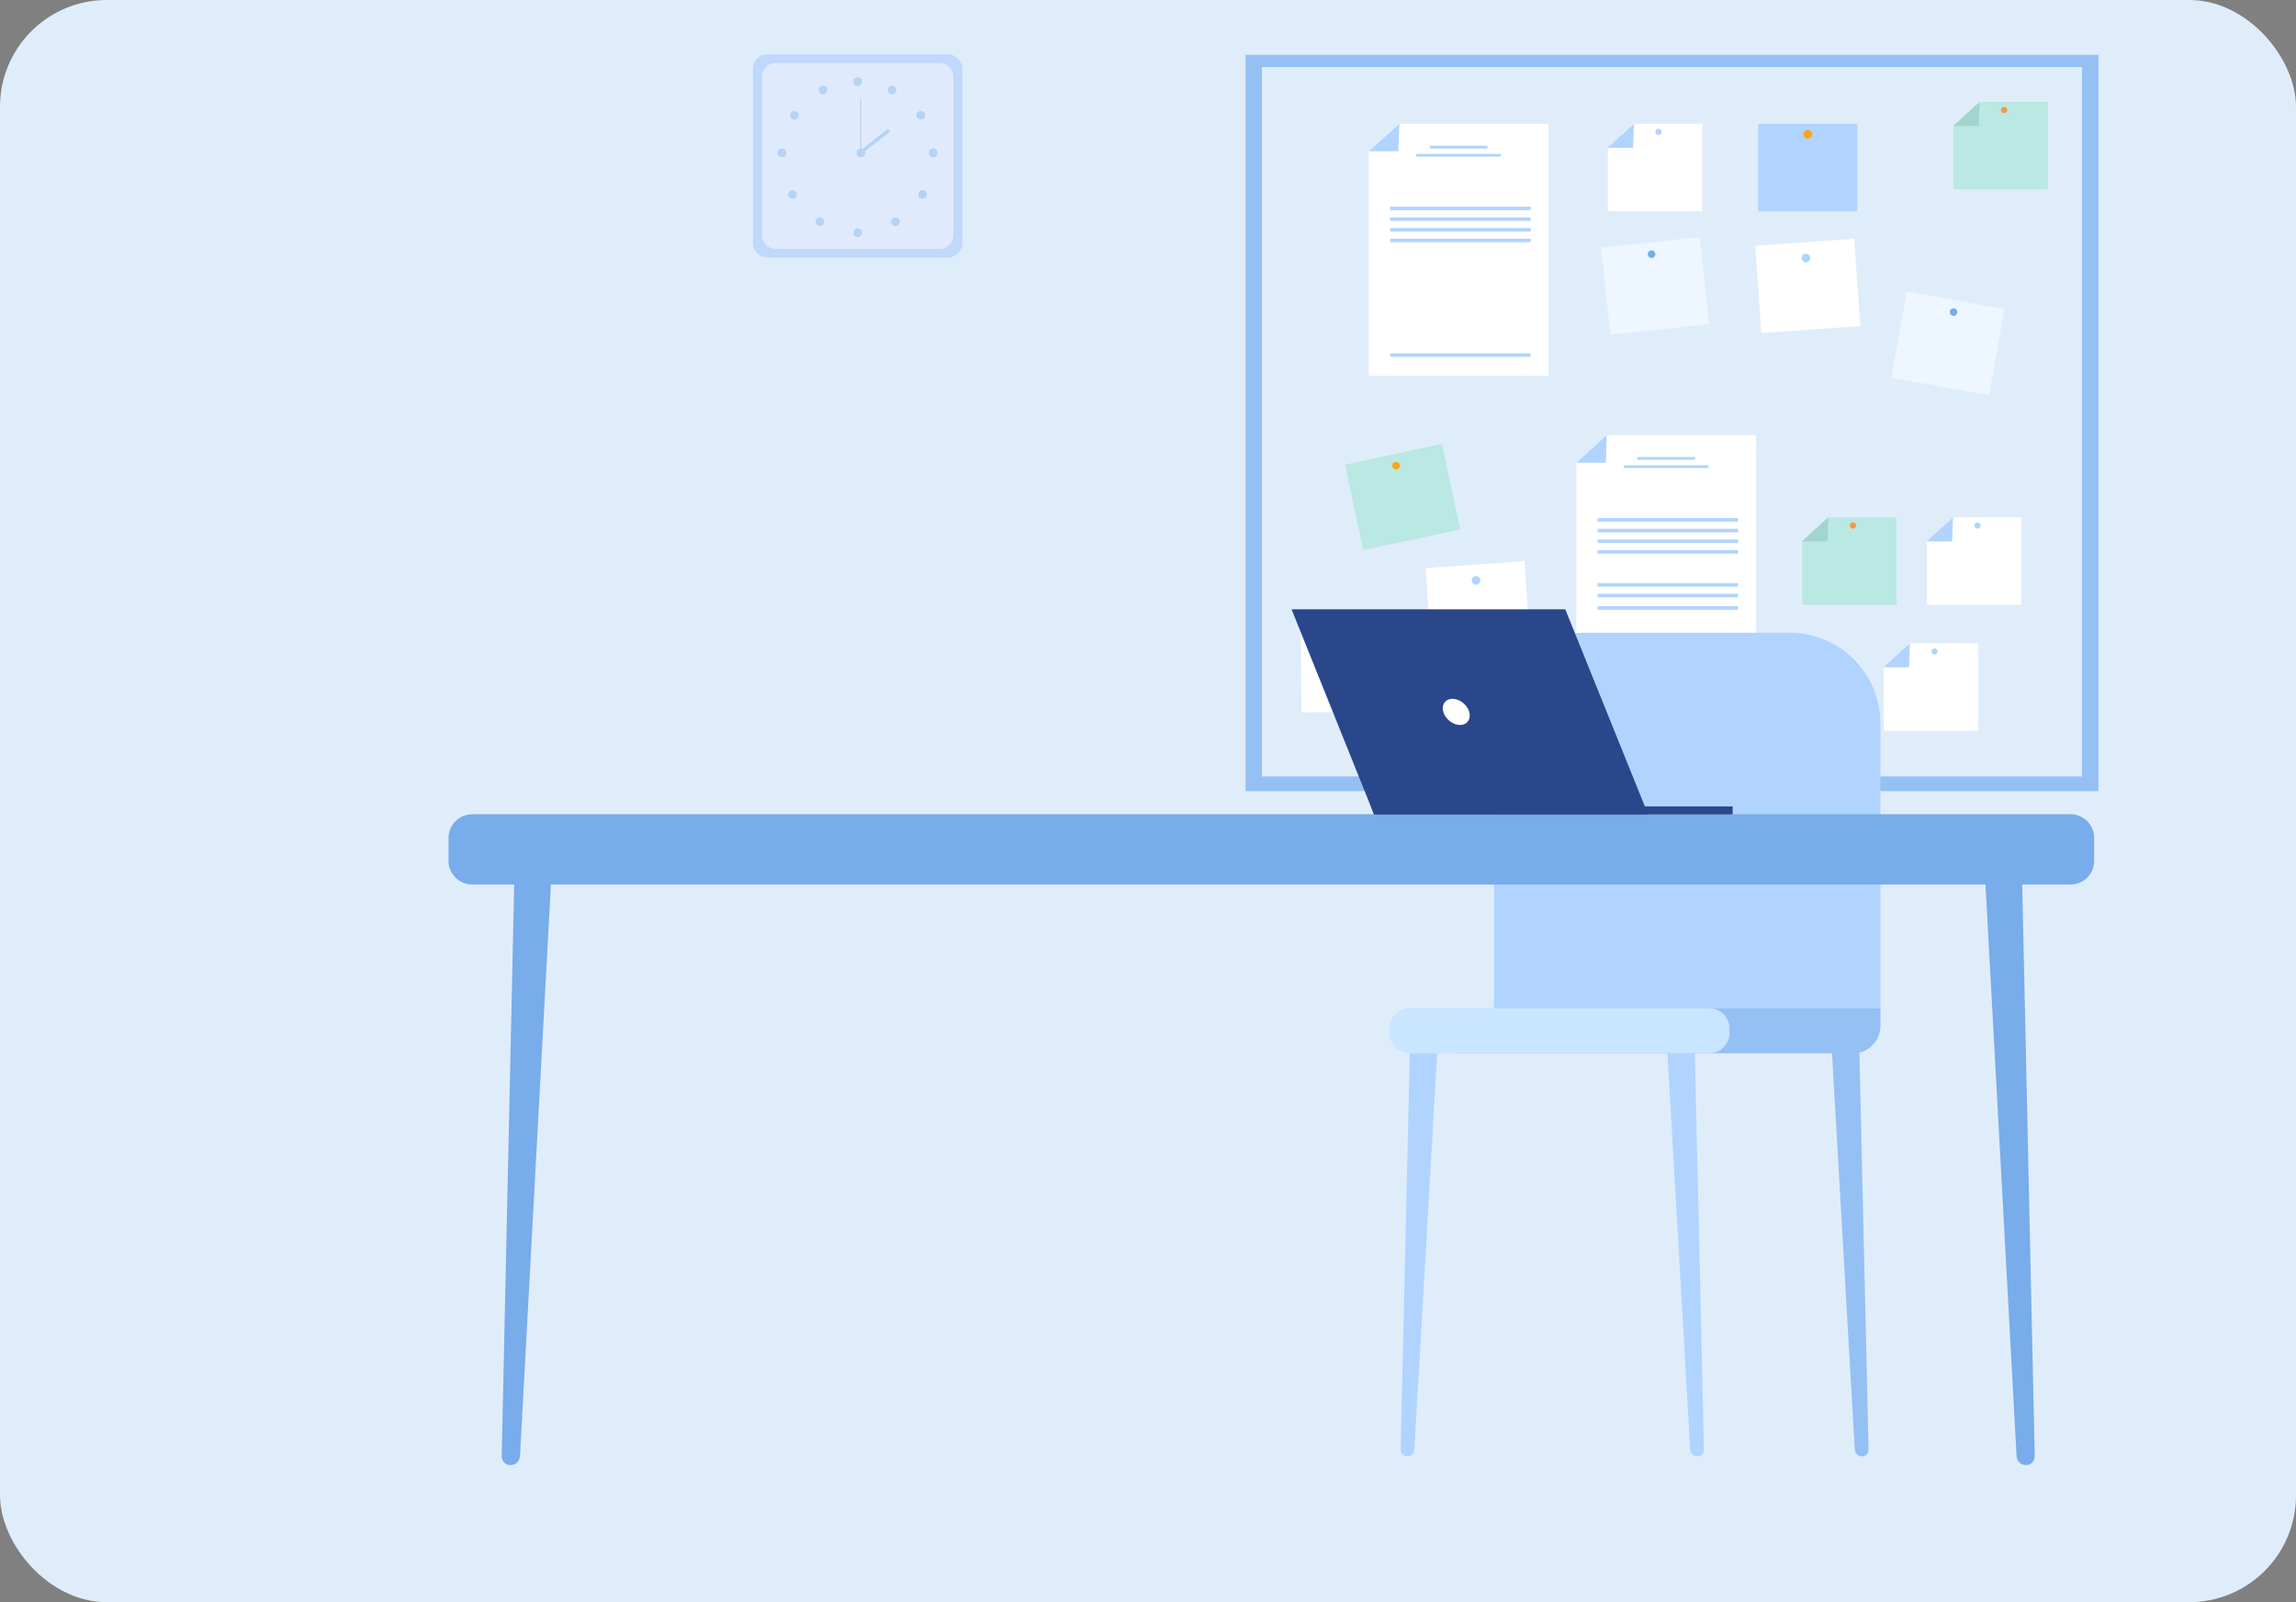 <svg width="430" height="300" viewBox="0 0 430 300" fill="none" xmlns="http://www.w3.org/2000/svg">
<rect x="0" y="0" width="430" height="300" fill="#808080" stroke="none"/>
<rect width="430" height="300" rx="20" fill="#DFEDFB"/>
<path d="M393 10.265H233.277V148.142H393V10.265Z" fill="#95C0F4"/>
<path d="M389.916 12.548H236.337V145.388H389.916V12.548Z" fill="#DFEDFB"/>
<path d="M290.01 70.364H256.347V28.32L262.068 23.189H290.01V70.364Z" fill="white"/>
<path d="M256.347 28.32H261.879L262.068 23.189L256.347 28.32Z" fill="#B0D4FF"/>
<path d="M278.57 27.285H267.788V27.802H278.57V27.285Z" fill="#B0D4FF"/>
<path d="M281.088 28.815H265.245V29.332H281.088V28.815Z" fill="#B0D4FF"/>
<path d="M286.668 38.702H260.349V39.361H286.668V38.702Z" fill="#B0D4FF"/>
<path d="M286.668 40.703H260.349V41.362H286.668V40.703Z" fill="#B0D4FF"/>
<path d="M286.668 42.704H260.349V43.363H286.668V42.704Z" fill="#B0D4FF"/>
<path d="M286.668 44.705H260.349V45.364H286.668V44.705Z" fill="#B0D4FF"/>
<path d="M286.668 66.15H260.349V66.809H286.668V66.15Z" fill="#B0D4FF"/>
<path d="M328.875 128.65H295.212V86.63L300.909 81.499H328.875V128.65Z" fill="white"/>
<path d="M295.212 86.63H300.744L300.909 81.499L295.212 86.63Z" fill="#B0D4FF"/>
<path d="M317.434 85.571H306.653V86.089H317.434V85.571Z" fill="#B0D4FF"/>
<path d="M319.954 87.125H304.111V87.643H319.954V87.125Z" fill="#B0D4FF"/>
<path d="M325.51 97.012H299.191V97.671H325.51V97.012Z" fill="#B0D4FF"/>
<path d="M325.51 99.013H299.191V99.672H325.51V99.013Z" fill="#B0D4FF"/>
<path d="M325.51 101.014H299.191V101.673H325.51V101.014Z" fill="#B0D4FF"/>
<path d="M325.51 103.015H299.191V103.674H325.51V103.015Z" fill="#B0D4FF"/>
<path d="M325.51 109.182H299.191V109.842H325.51V109.182Z" fill="#B0D4FF"/>
<path d="M325.51 111.183H299.191V111.842H325.51V111.183Z" fill="#B0D4FF"/>
<path d="M325.51 113.514H299.191V114.173H325.51V113.514Z" fill="#B0D4FF"/>
<path d="M347.849 23.189H329.276V39.573H347.849V23.189Z" fill="#B0D4FF"/>
<path d="M337.75 25.142C337.75 24.695 338.104 24.318 338.574 24.318C339.022 24.318 339.398 24.672 339.398 25.142C339.398 25.59 339.045 25.966 338.574 25.966C338.127 25.943 337.75 25.59 337.75 25.142Z" fill="#FFA412"/>
<path d="M347.261 44.716L328.732 46.009L329.873 62.354L348.402 61.061L347.261 44.716Z" fill="white"/>
<path d="M337.397 48.377C337.374 47.93 337.703 47.529 338.15 47.506C338.598 47.482 338.998 47.812 339.021 48.259C339.045 48.706 338.715 49.107 338.268 49.13C337.821 49.154 337.421 48.824 337.397 48.377Z" fill="#B0D4FF"/>
<path d="M285.512 105.075L266.983 106.369L268.124 122.714L286.653 121.42L285.512 105.075Z" fill="white"/>
<path d="M275.627 108.735C275.603 108.288 275.933 107.888 276.38 107.864C276.827 107.841 277.227 108.17 277.251 108.617C277.275 109.065 276.945 109.465 276.498 109.488C276.05 109.512 275.674 109.182 275.627 108.735Z" fill="#B0D4FF"/>
<path d="M262.167 116.826L243.595 117.016L243.763 133.399L262.335 133.208L262.167 116.826Z" fill="white"/>
<path d="M252.109 119.893C252.109 119.446 252.462 119.069 252.91 119.069C253.357 119.069 253.734 119.423 253.734 119.87C253.734 120.317 253.381 120.694 252.933 120.694C252.486 120.717 252.109 120.341 252.109 119.893Z" fill="#B0D4FF"/>
<path d="M375.395 57.877L357.111 54.609L354.229 70.738L372.513 74.005L375.395 57.877Z" fill="#EEF6FF"/>
<path d="M365.175 58.311C365.246 57.934 365.622 57.675 365.999 57.746C366.376 57.817 366.635 58.193 366.564 58.57C366.493 58.947 366.117 59.206 365.74 59.135C365.364 59.064 365.105 58.688 365.175 58.311Z" fill="#78ACEA"/>
<path d="M318.312 44.389L299.847 46.387L301.61 62.676L320.075 60.678L318.312 44.389Z" fill="#EEF6FF"/>
<path d="M308.607 47.671C308.56 47.294 308.842 46.941 309.242 46.894C309.642 46.847 309.972 47.129 310.019 47.529C310.066 47.906 309.784 48.259 309.384 48.306C309.007 48.33 308.654 48.071 308.607 47.671Z" fill="#78ACEA"/>
<path d="M270.058 83.113L251.893 86.986L255.309 103.009L273.474 99.137L270.058 83.113Z" fill="#BAE8E3"/>
<path d="M261.079 87.808C260.75 87.596 260.656 87.148 260.868 86.819C261.079 86.489 261.527 86.395 261.856 86.607C262.186 86.819 262.28 87.266 262.068 87.596C261.833 87.925 261.385 88.019 261.079 87.808Z" fill="#FFA412"/>
<path d="M318.8 39.573H301.121V27.685L306.018 23.189H318.8V39.573Z" fill="white"/>
<path d="M301.027 27.685H305.853L306.018 23.189L301.027 27.685Z" fill="#B0D4FF"/>
<path d="M310.02 24.695C310.02 24.366 310.278 24.107 310.608 24.107C310.938 24.107 311.197 24.366 311.197 24.695C311.197 25.025 310.938 25.284 310.608 25.284C310.278 25.284 310.02 25.025 310.02 24.695Z" fill="#B0D4FF"/>
<path d="M370.472 136.843H352.793V124.955L357.69 120.458H370.472V136.843Z" fill="white"/>
<path d="M352.699 124.955H357.525L357.689 120.458L352.699 124.955Z" fill="#B0D4FF"/>
<path d="M361.714 121.988C361.714 121.659 361.973 121.4 362.303 121.4C362.632 121.4 362.891 121.659 362.891 121.988C362.891 122.318 362.632 122.577 362.303 122.577C361.973 122.553 361.714 122.294 361.714 121.988Z" fill="#B0D4FF"/>
<path d="M378.547 113.255H360.868V101.391L365.765 96.871H378.547V113.255Z" fill="white"/>
<path d="M360.773 101.391H365.599L365.764 96.871L360.773 101.391Z" fill="#B0D4FF"/>
<path d="M369.765 98.401C369.765 98.071 370.024 97.812 370.354 97.812C370.683 97.812 370.942 98.071 370.942 98.401C370.942 98.73 370.683 98.989 370.354 98.989C370.024 98.989 369.765 98.707 369.765 98.401Z" fill="#B0D4FF"/>
<path d="M355.218 113.255H337.515V101.391L342.412 96.871H355.218V113.255Z" fill="#BAE8E3"/>
<path d="M337.421 101.391H342.27L342.412 96.871L337.421 101.391Z" fill="#A1D6CE"/>
<path d="M346.437 98.401C346.437 98.071 346.695 97.812 347.025 97.812C347.355 97.812 347.614 98.071 347.614 98.401C347.614 98.73 347.355 98.989 347.025 98.989C346.695 98.989 346.437 98.707 346.437 98.401Z" fill="#F99746"/>
<path d="M383.537 35.477H365.858V23.589L370.754 19.092H383.537V35.477Z" fill="#BAE8E3"/>
<path d="M365.764 23.589H370.589L370.754 19.092L365.764 23.589Z" fill="#A1D6CE"/>
<path d="M374.756 20.599C374.756 20.27 375.015 20.011 375.345 20.011C375.674 20.011 375.933 20.27 375.933 20.599C375.933 20.929 375.674 21.188 375.345 21.188C375.015 21.188 374.756 20.929 374.756 20.599Z" fill="#F99746"/>
<path d="M177.441 48.242H143.801C142.248 48.242 141 46.971 141 45.441V12.955C141 11.425 142.248 10.154 143.801 10.154H177.441C178.995 10.154 180.242 11.425 180.242 12.955V45.418C180.242 46.971 178.995 48.242 177.441 48.242Z" fill="#C0D8FB"/>
<path d="M175.981 46.595H145.261C143.848 46.595 142.695 45.441 142.695 44.029V14.368C142.695 12.955 143.848 11.802 145.261 11.802H175.981C177.394 11.802 178.547 12.955 178.547 14.368V44.029C178.547 45.441 177.394 46.595 175.981 46.595Z" fill="#DFEBFD"/>
<path d="M159.809 15.286C159.809 14.838 160.162 14.462 160.633 14.462C161.08 14.462 161.456 14.815 161.456 15.286C161.456 15.733 161.103 16.11 160.633 16.11C160.162 16.086 159.809 15.733 159.809 15.286Z" fill="#B7D3F3"/>
<path d="M166.377 16.439C166.589 16.039 167.083 15.898 167.483 16.133C167.884 16.345 168.025 16.839 167.789 17.24C167.577 17.64 167.083 17.781 166.683 17.546C166.283 17.31 166.142 16.816 166.377 16.439Z" fill="#B7D3F3"/>
<path d="M172.003 20.888C172.379 20.653 172.874 20.747 173.133 21.124C173.368 21.5 173.274 21.995 172.897 22.254C172.52 22.489 172.026 22.395 171.767 22.018C171.508 21.642 171.626 21.147 172.003 20.888Z" fill="#B7D3F3"/>
<path d="M174.78 27.809C175.227 27.809 175.604 28.162 175.604 28.633C175.604 29.08 175.251 29.457 174.78 29.457C174.333 29.457 173.956 29.104 173.956 28.633C173.956 28.162 174.333 27.809 174.78 27.809Z" fill="#B7D3F3"/>
<path d="M173.344 35.837C173.65 36.143 173.65 36.66 173.344 36.99C173.038 37.296 172.521 37.296 172.191 36.99C171.885 36.684 171.885 36.166 172.191 35.837C172.521 35.507 173.038 35.507 173.344 35.837Z" fill="#B7D3F3"/>
<path d="M168.26 40.945C168.566 41.251 168.566 41.769 168.26 42.098C167.954 42.404 167.436 42.404 167.106 42.098C166.8 41.792 166.8 41.274 167.106 40.945C167.413 40.639 167.93 40.639 168.26 40.945Z" fill="#B7D3F3"/>
<path d="M159.809 43.581C159.809 43.134 160.162 42.757 160.633 42.757C161.08 42.757 161.456 43.111 161.456 43.581C161.456 44.052 161.103 44.405 160.633 44.405C160.162 44.405 159.809 44.052 159.809 43.581Z" fill="#B7D3F3"/>
<path d="M154.842 16.439C154.63 16.039 154.135 15.898 153.735 16.133C153.335 16.345 153.194 16.839 153.429 17.24C153.641 17.64 154.135 17.781 154.536 17.546C154.912 17.31 155.053 16.816 154.842 16.439Z" fill="#B7D3F3"/>
<path d="M149.215 20.888C148.839 20.653 148.344 20.747 148.085 21.124C147.85 21.5 147.944 21.995 148.321 22.254C148.697 22.489 149.192 22.395 149.451 22.018C149.71 21.642 149.592 21.147 149.215 20.888Z" fill="#B7D3F3"/>
<path d="M146.438 27.809C145.99 27.809 145.614 28.162 145.614 28.633C145.614 29.08 145.967 29.457 146.438 29.457C146.885 29.457 147.262 29.104 147.262 28.633C147.262 28.162 146.885 27.809 146.438 27.809Z" fill="#B7D3F3"/>
<path d="M147.85 35.837C147.544 36.143 147.544 36.66 147.85 36.99C148.156 37.296 148.674 37.296 149.004 36.99C149.31 36.684 149.31 36.166 149.004 35.837C148.698 35.507 148.18 35.507 147.85 35.837Z" fill="#B7D3F3"/>
<path d="M152.958 40.945C152.652 41.251 152.652 41.769 152.958 42.098C153.264 42.404 153.782 42.404 154.112 42.098C154.418 41.792 154.418 41.274 154.112 40.945C153.805 40.639 153.288 40.639 152.958 40.945Z" fill="#B7D3F3"/>
<path d="M160.397 28.633C160.397 28.186 160.751 27.809 161.221 27.809C161.669 27.809 162.045 28.162 162.045 28.633C162.045 29.08 161.692 29.457 161.221 29.457C160.774 29.433 160.397 29.08 160.397 28.633Z" fill="#B7D3F3"/>
<path d="M161.315 18.464H161.104V28.633H161.315V18.464Z" fill="#B7D3F3"/>
<path d="M166.289 24.121L160.901 28.352L161.308 28.87L166.696 24.639L166.289 24.121Z" fill="#B7D3F3"/>
<path d="M317.853 272.687H317.95C318.604 272.687 319.159 272.132 319.126 271.479L317.33 193.637L312.041 193.017L316.546 271.479C316.612 272.165 317.167 272.687 317.853 272.687Z" fill="#B0D4FF"/>
<path d="M348.675 272.687H348.773C349.426 272.687 349.981 272.132 349.949 271.479L348.153 193.637L342.863 193.017L347.369 271.479C347.435 272.165 347.99 272.687 348.675 272.687Z" fill="#95C0F4"/>
<path d="M263.585 272.687H263.487C262.834 272.687 262.279 272.132 262.312 271.479L264.108 193.637L269.397 193.017L264.891 271.479C264.826 272.165 264.271 272.687 263.585 272.687Z" fill="#B0D4FF"/>
<path d="M352.17 188.805V135.452C352.17 126.081 344.562 118.473 335.191 118.473H296.76C287.389 118.473 279.781 126.081 279.781 135.452V190.829L352.17 188.805Z" fill="#B0D4FF"/>
<path d="M272.858 197.229H347.075C349.883 197.229 352.169 194.943 352.169 192.135V188.805H272.858V197.229Z" fill="#95C0F4"/>
<path d="M263.977 197.229H320.105C322.195 197.229 323.893 195.531 323.893 193.441V192.56C323.893 190.47 322.195 188.772 320.105 188.772H263.977C261.887 188.772 260.189 190.47 260.189 192.56V193.441C260.189 195.531 261.887 197.229 263.977 197.229Z" fill="#CAE5FF"/>
<path d="M379.334 274.32H379.498C380.379 274.32 381.098 273.569 381.065 272.622L378.681 163.63L371.694 162.781L377.669 272.654C377.702 273.569 378.453 274.32 379.334 274.32Z" fill="#78ACEA"/>
<path d="M95.689 274.32H95.526C94.644 274.32 93.926 273.569 93.959 272.622L96.342 163.63L103.33 162.781L97.387 272.622C97.322 273.569 96.603 274.32 95.689 274.32Z" fill="#78ACEA"/>
<path d="M387.759 165.622H88.441C85.992 165.622 84 163.63 84 161.181V156.904C84 154.455 85.992 152.463 88.441 152.463H387.759C390.208 152.463 392.2 154.455 392.2 156.904V161.181C392.2 163.663 390.241 165.622 387.759 165.622Z" fill="#78ACEA"/>
<path d="M308.661 152.496H257.332L241.888 114.098H293.151L308.661 152.496Z" fill="#2B478B"/>
<path d="M256.745 150.994H324.497V152.496H257.333L256.745 150.994Z" fill="#2B478B"/>
<path d="M270.295 133.297C269.904 131.958 270.687 130.848 272.026 130.848C273.365 130.848 274.769 131.958 275.16 133.297C275.552 134.636 274.769 135.746 273.43 135.746C272.091 135.746 270.687 134.636 270.295 133.297Z" fill="white"/>
</svg>
